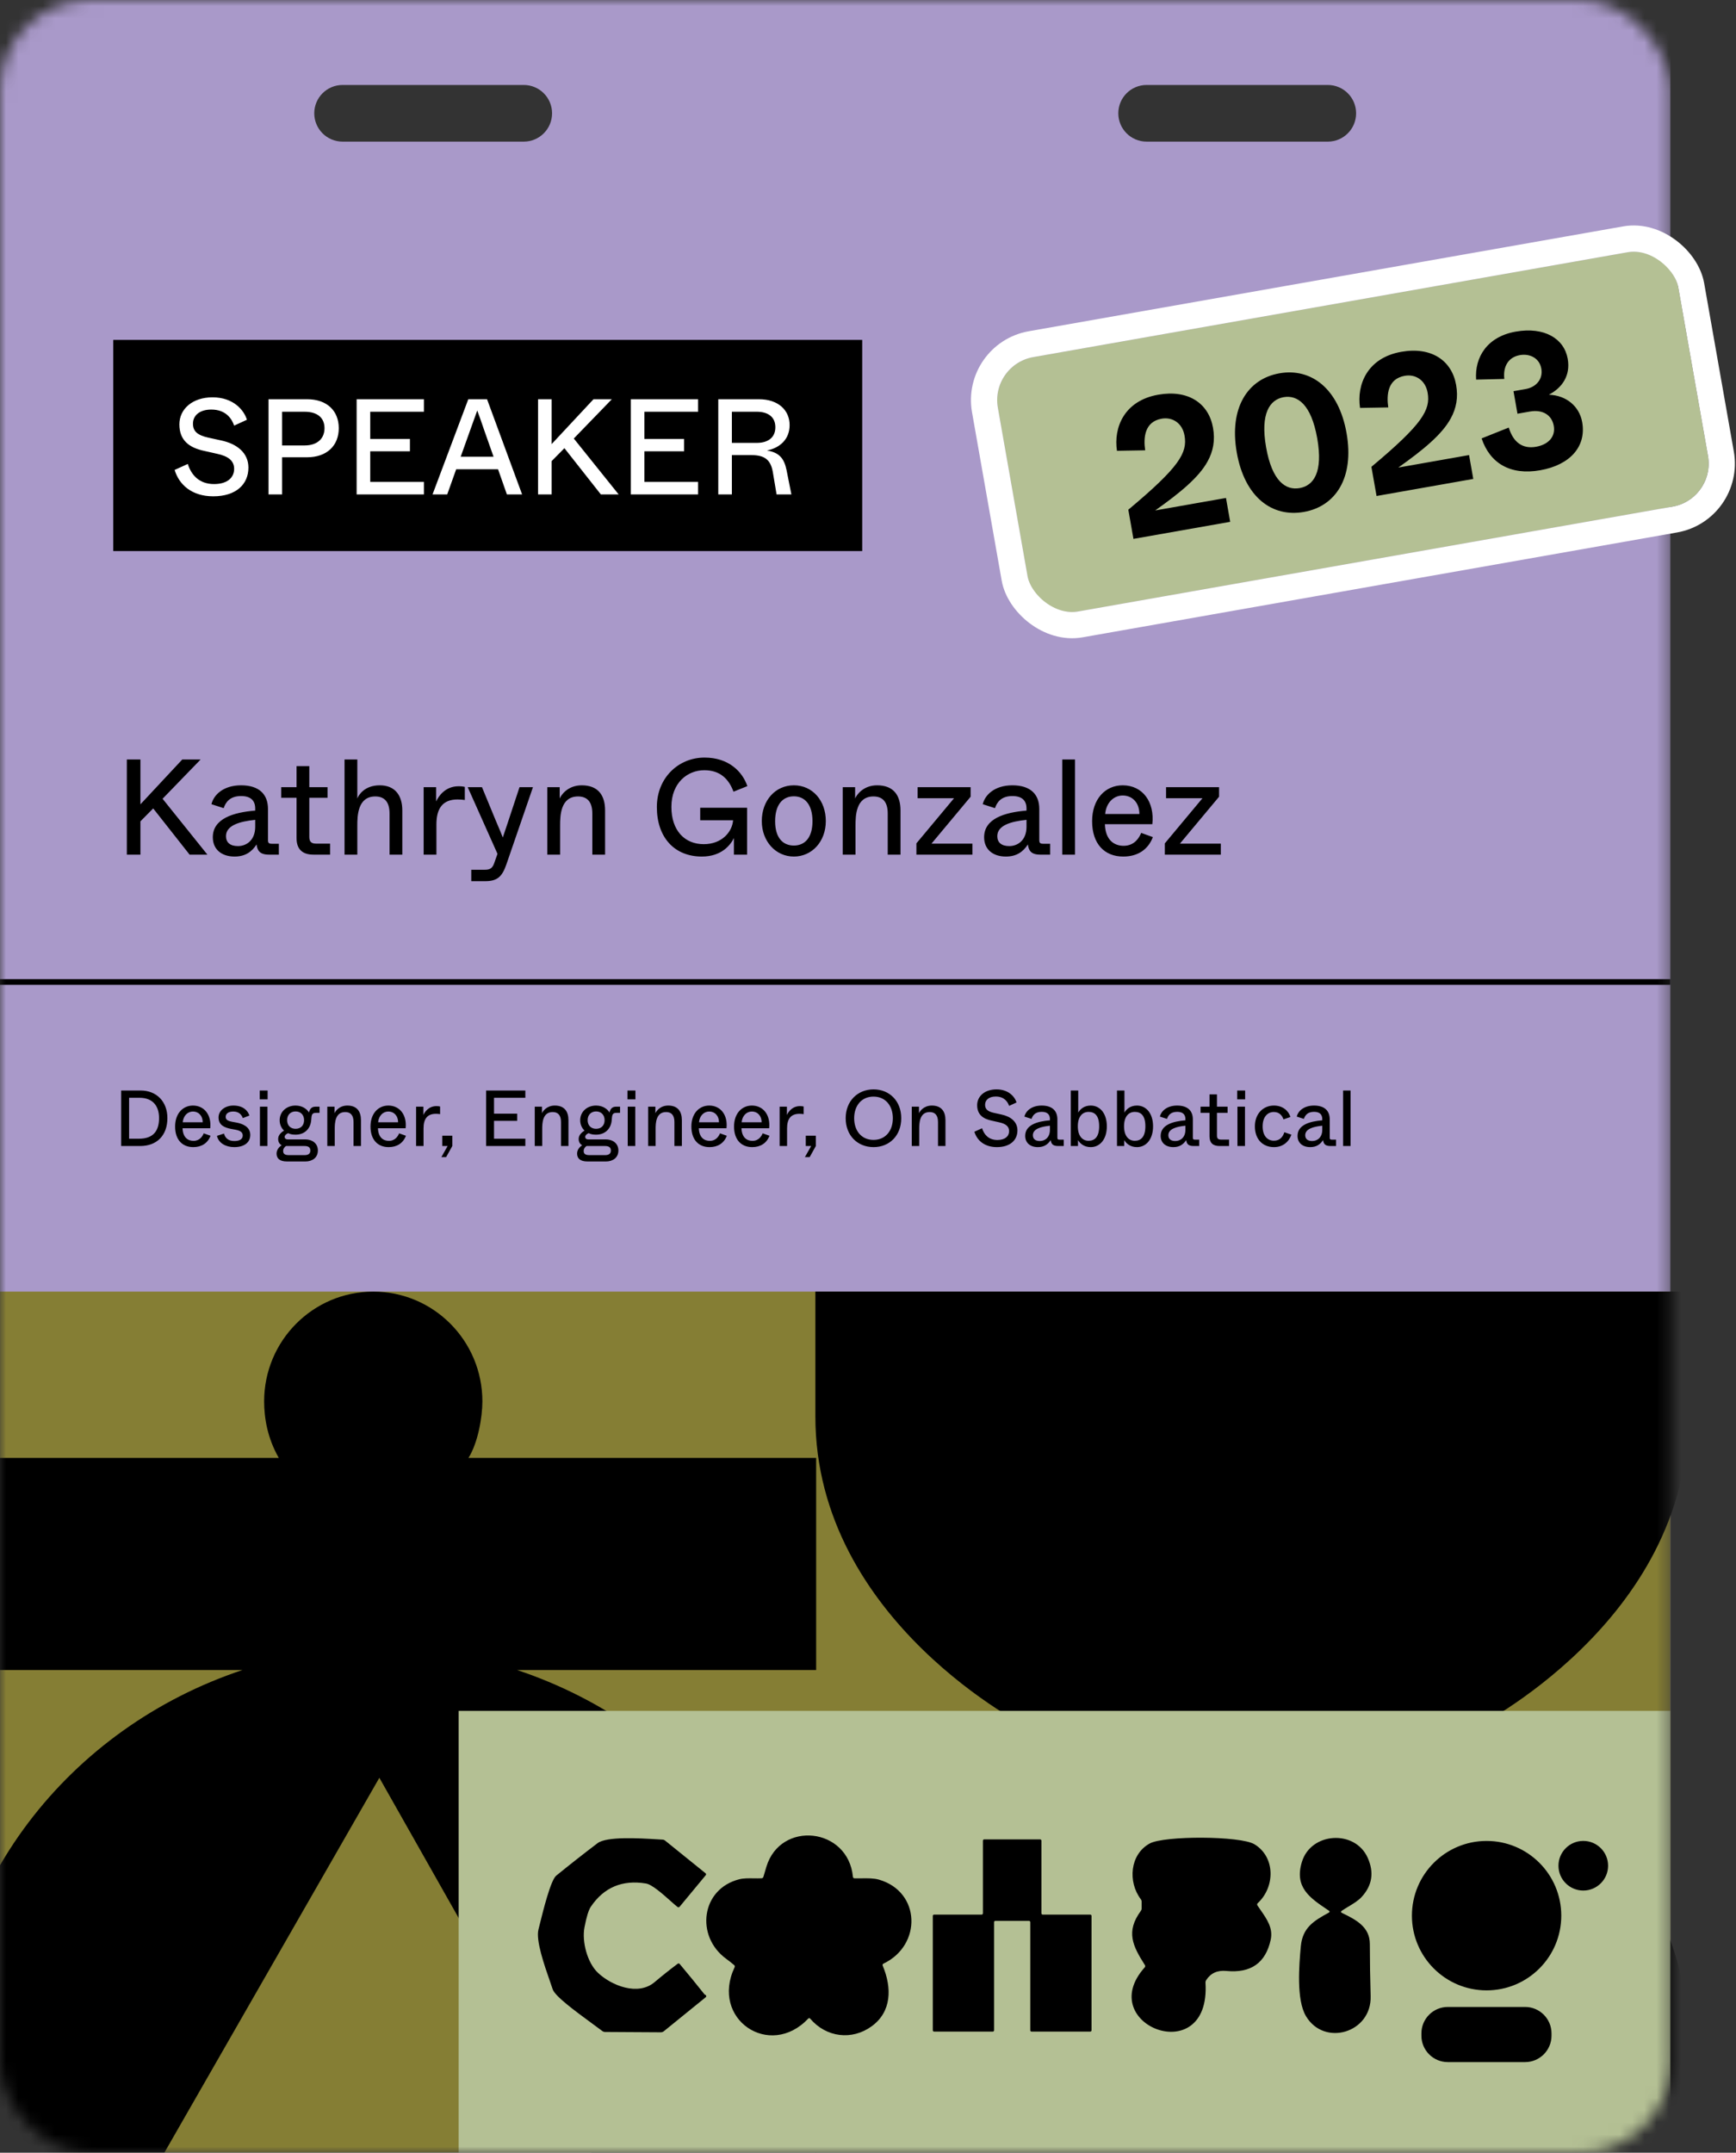 <svg width="142" height="176" viewBox="0 0 142 176" fill="none" xmlns="http://www.w3.org/2000/svg">
<rect x="0" y="0" width="142" height="176" fill="#333333" stroke="none"/>
<mask id="mask0_131_543" style="mask-type:alpha" maskUnits="userSpaceOnUse" x="0" y="0" width="137" height="176">
<rect width="136.632" height="176" rx="7.411" fill="#AD9ECF"/>
</mask>
<g mask="url(#mask0_131_543)">
<path fill-rule="evenodd" clip-rule="evenodd" d="M0 0H136.632V176H0V0ZM25.705 9.263C25.705 7.984 26.742 6.947 28.021 6.947H42.842C44.121 6.947 45.158 7.984 45.158 9.263C45.158 10.542 44.121 11.579 42.842 11.579H28.021C26.742 11.579 25.705 10.542 25.705 9.263ZM93.79 6.947C92.51 6.947 91.474 7.984 91.474 9.263C91.474 10.542 92.51 11.579 93.79 11.579H108.611C109.89 11.579 110.926 10.542 110.926 9.263C110.926 7.984 109.89 6.947 108.611 6.947H93.79Z" fill="#A999C9"/>
<rect y="105.6" width="136.632" height="70.4" fill="#857E34"/>
<path d="M66.759 136.536H42.295C56.401 141.233 66.759 154.055 66.759 169.808V176.99H48.94L31.03 145.347L12.875 176.99H-4.632V169.808C-4.632 154.055 5.726 141.233 19.832 136.536H-4.632V119.198H22.805C21.866 117.555 21.606 115.911 21.606 114.569C21.606 109.616 25.602 105.6 30.531 105.6C35.461 105.6 39.457 109.616 39.457 114.569C39.457 115.894 39.089 117.976 38.317 119.198H66.759V136.536Z" fill="black"/>
<path d="M138.085 105.6H66.695V115.799C66.695 132.586 84.207 141.295 84.207 141.295C84.207 141.295 66.695 150.005 66.695 166.792L66.695 176.99L138.085 176.99V166.792C138.085 150.005 120.572 141.295 120.572 141.295C120.572 141.295 138.085 132.586 138.085 115.799V105.6Z" fill="black"/>
<rect x="37.516" y="139.874" width="99.116" height="36.126" fill="#B4C094"/>
<path fill-rule="evenodd" clip-rule="evenodd" d="M60.089 160.837C58.08 165.082 62.961 168.378 66.116 165.03C66.125 165.02 66.137 165.012 66.15 165.006C66.164 165.001 66.178 164.998 66.192 164.999C66.207 164.999 66.221 165.003 66.234 165.009C66.247 165.015 66.259 165.024 66.268 165.035C67.576 166.577 69.685 166.836 71.297 165.665C72.942 164.474 72.962 162.518 72.206 160.716C72.173 160.634 72.195 160.574 72.274 160.536C75.415 159.04 75.326 154.662 71.894 153.674C71.474 153.554 70.981 153.561 70.492 153.567C70.292 153.57 70.092 153.572 69.899 153.567C69.818 153.563 69.774 153.522 69.767 153.441C69.373 149.394 63.847 148.818 62.69 152.617C62.606 152.885 62.525 153.16 62.446 153.439C62.423 153.518 62.37 153.56 62.287 153.564C62.08 153.574 61.865 153.571 61.65 153.568C61.236 153.562 60.824 153.556 60.471 153.644C57.34 154.432 56.866 158.302 59.403 160.149C59.625 160.31 59.841 160.48 60.05 160.659C60.108 160.708 60.121 160.767 60.089 160.837ZM108.577 156.128L108.687 156.202C108.783 156.266 108.781 156.325 108.68 156.379C107.439 157.056 106.549 157.605 106.405 159.117C106.259 160.655 106.029 163.502 106.824 164.834C108.316 167.346 112.206 166.208 112.115 163.192C112.073 161.774 112.051 160.356 112.049 158.94C112.049 157.543 110.935 156.958 109.778 156.4C109.667 156.345 109.663 156.283 109.765 156.213C109.942 156.092 110.13 155.978 110.318 155.865C110.708 155.631 111.095 155.398 111.373 155.097C112.246 154.153 112.412 153.081 111.871 151.881C110.833 149.571 107.239 149.786 106.494 152.218C105.854 154.297 107.136 155.159 108.577 156.128ZM57.638 163.067C57.679 163.076 57.712 163.095 57.738 163.126C57.787 163.188 57.781 163.244 57.72 163.294L54.308 166.062C54.231 166.124 54.143 166.155 54.044 166.155L49.502 166.128C49.413 166.128 49.333 166.101 49.263 166.048C49.004 165.853 48.71 165.637 48.401 165.411L48.401 165.411C47.04 164.412 45.392 163.204 45.207 162.636C45.147 162.454 45.068 162.228 44.98 161.973C44.529 160.68 43.818 158.644 44.043 157.757C44.068 157.659 44.101 157.526 44.141 157.365L44.141 157.365L44.141 157.365C44.424 156.219 45.041 153.719 45.498 153.348C46.61 152.444 47.736 151.56 48.878 150.694C49.629 150.125 52.327 150.29 53.724 150.375C53.908 150.386 54.07 150.396 54.201 150.403C54.274 150.406 54.339 150.43 54.397 150.476L57.704 153.145C57.768 153.197 57.774 153.254 57.722 153.318L55.595 155.885C55.542 155.947 55.483 155.954 55.417 155.906C55.281 155.802 55.08 155.623 54.847 155.416C54.213 154.852 53.338 154.073 52.839 153.99C50.903 153.671 49.399 154.304 48.327 155.89C48.145 156.158 47.972 156.72 47.808 157.575C47.587 158.734 48.033 160.459 48.91 161.29C50.022 162.342 52.185 163.199 53.536 162.06C54.151 161.541 54.782 161.039 55.429 160.554C55.493 160.506 55.55 160.512 55.6 160.573C56.3 161.406 56.979 162.238 57.638 163.067ZM93.63 160.853C89.421 165.558 99.041 169.262 98.606 162.115C98.6 162.033 98.619 161.957 98.663 161.889C99.028 161.318 99.581 161.068 100.321 161.14C102.318 161.333 103.524 160.485 103.938 158.596C104.146 157.646 103.643 156.922 103.106 156.15L103.106 156.15L103.106 156.149C103.023 156.031 102.94 155.911 102.859 155.79C102.812 155.718 102.819 155.653 102.882 155.594C104.307 154.273 104.332 151.826 102.611 150.783C101.456 150.084 95.224 150.073 94.042 150.719C92.416 151.612 92.245 153.86 93.311 155.27C93.359 155.334 93.384 155.407 93.384 155.489V156.031C93.384 156.102 93.362 156.167 93.32 156.225C92.065 157.937 92.657 159.099 93.646 160.655C93.69 160.724 93.684 160.79 93.63 160.853ZM85.289 156.532H89.179C89.207 156.532 89.234 156.543 89.253 156.563C89.273 156.582 89.284 156.609 89.284 156.637V165.993C89.284 166.021 89.273 166.048 89.253 166.068C89.234 166.087 89.207 166.098 89.179 166.098H84.378C84.35 166.098 84.323 166.087 84.304 166.068C84.284 166.048 84.273 166.021 84.273 165.993V157.149C84.273 157.136 84.27 157.122 84.265 157.109C84.26 157.096 84.252 157.085 84.242 157.075C84.233 157.065 84.221 157.058 84.208 157.052C84.196 157.047 84.182 157.044 84.168 157.044H81.417C81.389 157.044 81.362 157.056 81.343 157.075C81.323 157.095 81.312 157.121 81.312 157.149V165.993C81.312 166.021 81.301 166.048 81.281 166.068C81.262 166.087 81.235 166.098 81.207 166.098H76.406C76.378 166.098 76.352 166.087 76.332 166.068C76.312 166.048 76.301 166.021 76.301 165.993V156.637C76.301 156.609 76.312 156.582 76.332 156.563C76.352 156.543 76.378 156.532 76.406 156.532H80.296C80.324 156.532 80.351 156.521 80.37 156.501C80.39 156.482 80.401 156.455 80.401 156.427V150.487C80.401 150.459 80.412 150.433 80.432 150.413C80.451 150.393 80.478 150.382 80.506 150.382H85.079C85.107 150.382 85.134 150.393 85.153 150.413C85.173 150.433 85.184 150.459 85.184 150.487V156.427C85.184 156.441 85.187 156.455 85.192 156.467C85.197 156.48 85.205 156.492 85.215 156.501C85.225 156.511 85.236 156.519 85.249 156.524C85.261 156.529 85.275 156.532 85.289 156.532ZM131.537 152.537C131.537 153.658 130.628 154.566 129.507 154.566C128.387 154.566 127.478 153.658 127.478 152.537C127.478 151.416 128.387 150.508 129.507 150.508C130.628 150.508 131.537 151.416 131.537 152.537ZM121.599 162.727C124.973 162.727 127.708 159.992 127.708 156.619C127.708 153.245 124.973 150.51 121.599 150.51C118.226 150.51 115.491 153.245 115.491 156.619C115.491 159.992 118.226 162.727 121.599 162.727ZM118.429 164.082H124.747C125.941 164.082 126.909 165.05 126.909 166.244V166.431C126.909 167.624 125.941 168.592 124.747 168.592H118.429C117.235 168.592 116.267 167.624 116.267 166.431V166.244C116.267 165.05 117.235 164.082 118.429 164.082Z" fill="black"/>
<rect width="61.263" height="17.263" transform="translate(9.263 27.79)" fill="black"/>
<path d="M17.441 40.577C15.707 40.577 14.651 39.643 14.284 38.42L15.362 37.931C15.64 38.82 16.285 39.576 17.507 39.576C18.575 39.576 19.152 39.065 19.152 38.331C19.152 37.687 18.697 37.297 17.741 37.097L16.707 36.864C15.495 36.608 14.673 36.019 14.673 34.696C14.673 33.44 15.74 32.484 17.385 32.484C19.097 32.484 19.964 33.54 20.197 34.319L19.152 34.797C18.975 34.274 18.508 33.485 17.285 33.485C16.318 33.485 15.784 33.974 15.784 34.641C15.784 35.275 16.174 35.586 17.018 35.775L18.085 36.008C19.386 36.286 20.32 37.02 20.32 38.231C20.32 39.587 19.319 40.577 17.441 40.577ZM21.965 40.421V32.64H25.121C26.767 32.64 27.711 33.607 27.711 35.008C27.711 36.419 26.755 37.386 25.11 37.386H23.076V40.421H21.965ZM23.076 36.419H24.91C26 36.419 26.544 35.819 26.544 35.008C26.544 34.207 26.022 33.663 24.91 33.663H23.076V36.419ZM29.172 40.421V32.64H34.675V33.663H30.284V35.886H33.53V36.897H30.284V39.398H34.675V40.421H29.172ZM41.462 40.421L40.739 38.365H37.315L36.582 40.421H35.381L38.305 32.64H39.839L42.706 40.421H41.462ZM37.682 37.342H40.372L39.627 35.23C39.327 34.352 39.161 33.885 39.038 33.563C38.916 33.885 38.738 34.407 38.438 35.23L37.682 37.342ZM49.147 40.421L46.168 36.642L45.123 37.698V40.421H44.012V32.64H45.123V34.485V36.308L48.547 32.64H50.047L46.935 35.852L50.603 40.421H49.147ZM51.599 40.421V32.64H57.102V33.663H52.711V35.886H55.957V36.897H52.711V39.398H57.102V40.421H51.599ZM58.753 40.421V32.64H62.077C63.688 32.64 64.589 33.563 64.589 34.752C64.589 35.953 63.744 36.631 62.733 36.831C63.777 36.997 64.155 37.52 64.344 38.465L64.733 40.421H63.522L63.21 38.565C63.033 37.575 62.521 37.209 61.476 37.209H59.865V40.421H58.753ZM59.865 36.208H61.91C62.777 36.208 63.422 35.808 63.422 34.93C63.422 34.052 62.777 33.663 61.91 33.663H59.865V36.208Z" fill="white"/>
<path d="M15.51 69.874L12.531 66.094L11.486 67.15V69.874H10.375V62.093H11.486V63.938V65.761L14.91 62.093H16.411L13.298 65.305L16.966 69.874H15.51ZM19.185 70.029C18.107 70.029 17.407 69.429 17.407 68.451C17.407 66.928 19.085 66.417 20.875 66.272V66.105C20.875 65.472 20.53 65.083 19.719 65.083C18.752 65.083 18.441 65.65 18.296 66.072L17.296 65.75C17.474 64.994 18.263 64.205 19.719 64.205C21.208 64.205 21.92 64.949 21.92 66.139V68.662C21.92 68.918 21.986 68.984 22.242 68.984H22.809V69.874H22.009C21.208 69.874 21.053 69.507 20.986 69.04C20.597 69.64 20.063 70.029 19.185 70.029ZM19.463 69.173C20.163 69.173 20.875 68.695 20.875 67.595V67.028C19.585 67.161 18.485 67.484 18.485 68.362C18.485 68.862 18.807 69.173 19.463 69.173ZM25.645 69.874C24.734 69.874 24.256 69.429 24.256 68.518V65.227H23V64.36H24.256V62.637H25.3V64.36H26.79V65.227H25.3V68.429C25.3 68.807 25.467 68.973 25.845 68.973H27.001V69.874H25.645ZM28.183 69.874V62.093H29.228V64.138V65.283C29.328 65.016 29.806 64.205 31.062 64.205C32.319 64.205 32.908 65.038 32.908 66.261V69.874H31.863V66.506C31.863 65.516 31.407 65.116 30.696 65.116C29.251 65.116 29.228 66.717 29.228 67.495V69.874H28.183ZM34.653 69.874V64.36H35.676V65.527C35.865 65.105 36.41 64.282 37.51 64.282C37.743 64.282 37.899 64.305 38.021 64.338V65.405C37.843 65.383 37.654 65.361 37.432 65.361C36.209 65.361 35.698 66.094 35.698 67.395V69.874H34.653ZM42.494 64.36H43.594L41.427 70.652C41.071 71.697 40.66 72.041 39.693 72.041H38.548V71.108H39.66C40.037 71.108 40.26 71.019 40.415 70.596L40.693 69.807L38.259 64.36H39.426L40.56 67.106C40.927 67.962 41.027 68.206 41.127 68.473C41.227 68.173 41.294 67.962 41.549 67.217L42.494 64.36ZM44.77 69.874V64.36H45.782V65.283C45.893 65.016 46.427 64.205 47.583 64.205C48.939 64.205 49.495 65.038 49.495 66.261V69.874H48.45V66.506C48.45 65.516 47.994 65.116 47.282 65.116C45.837 65.116 45.815 66.717 45.815 67.495V69.874H44.77ZM57.408 70.029C55.174 70.029 53.729 68.473 53.729 65.983C53.729 63.593 55.496 61.937 57.63 61.937C59.609 61.937 60.732 63.093 61.132 64.271L59.998 64.727C59.62 63.704 58.92 62.971 57.608 62.971C56.241 62.971 54.918 63.993 54.918 65.972C54.918 67.906 56.008 69.018 57.564 69.018C59.064 69.018 59.898 67.995 59.965 67.061H57.275V66.039H61.11V69.874H60.031V68.518C59.754 69.073 59.042 70.029 57.408 70.029ZM64.936 70.029C63.447 70.029 62.313 68.784 62.313 67.128C62.313 65.45 63.414 64.205 64.936 64.205C66.459 64.205 67.549 65.45 67.549 67.128C67.549 68.807 66.415 70.029 64.936 70.029ZM64.936 69.129C65.837 69.129 66.459 68.484 66.459 67.139C66.459 65.783 65.837 65.105 64.936 65.105C64.025 65.105 63.403 65.783 63.403 67.139C63.403 68.484 64.025 69.129 64.936 69.129ZM68.934 69.874V64.36H69.946V65.283C70.057 65.016 70.59 64.205 71.746 64.205C73.103 64.205 73.658 65.038 73.658 66.261V69.874H72.614V66.506C72.614 65.516 72.158 65.116 71.446 65.116C70.001 65.116 69.979 66.717 69.979 67.495V69.874H68.934ZM74.959 69.874V68.951L78.038 65.261H76.805H75.059V64.36H79.394V65.138L76.193 68.973H77.505H79.539V69.874H74.959ZM82.276 70.029C81.198 70.029 80.498 69.429 80.498 68.451C80.498 66.928 82.176 66.417 83.966 66.272V66.105C83.966 65.472 83.621 65.083 82.81 65.083C81.843 65.083 81.531 65.65 81.387 66.072L80.386 65.75C80.564 64.994 81.353 64.205 82.81 64.205C84.299 64.205 85.011 64.949 85.011 66.139V68.662C85.011 68.918 85.077 68.984 85.333 68.984H85.9V69.874H85.1C84.299 69.874 84.144 69.507 84.077 69.04C83.688 69.64 83.154 70.029 82.276 70.029ZM82.554 69.173C83.254 69.173 83.966 68.695 83.966 67.595V67.028C82.676 67.161 81.576 67.484 81.576 68.362C81.576 68.862 81.898 69.173 82.554 69.173ZM86.889 69.874V62.093H87.934V69.874H86.889ZM91.878 70.029C90.344 70.029 89.332 68.996 89.332 67.139C89.332 65.338 90.4 64.205 91.834 64.205C93.479 64.205 94.457 65.583 94.257 67.384H90.377C90.422 68.707 91.155 69.151 91.911 69.151C92.801 69.151 93.19 68.484 93.345 68.095L94.301 68.44C93.901 69.496 93.023 70.029 91.878 70.029ZM90.4 66.55H93.201C93.19 65.561 92.567 65.038 91.834 65.038C91.122 65.038 90.489 65.594 90.4 66.55ZM95.28 69.874V68.951L98.359 65.261H97.126H95.38V64.36H99.716V65.138L96.514 68.973H97.826H99.86V69.874H95.28Z" fill="black"/>
<path d="M0 80.284H136.632" stroke="black" stroke-width="0.463"/>
<path d="M9.912 93.695V89.156H11.5C12.797 89.156 13.692 90.051 13.692 91.412C13.692 92.839 12.823 93.695 11.468 93.695H9.912ZM10.56 93.098H11.37C12.479 93.098 13.011 92.521 13.011 91.412C13.011 90.414 12.492 89.752 11.416 89.752H10.56V93.098ZM15.808 93.785C14.913 93.785 14.323 93.183 14.323 92.1C14.323 91.049 14.946 90.388 15.782 90.388C16.742 90.388 17.312 91.192 17.196 92.242H14.933C14.959 93.014 15.386 93.273 15.828 93.273C16.346 93.273 16.573 92.884 16.664 92.657L17.222 92.858C16.988 93.474 16.476 93.785 15.808 93.785ZM14.946 91.756H16.58C16.573 91.179 16.21 90.874 15.782 90.874C15.367 90.874 14.998 91.198 14.946 91.756ZM19.161 93.785C18.486 93.785 17.884 93.474 17.747 92.865L18.324 92.677C18.409 93.007 18.642 93.286 19.167 93.286C19.615 93.286 19.855 93.124 19.855 92.839C19.855 92.612 19.718 92.45 19.278 92.365L18.889 92.294C18.337 92.184 17.877 91.976 17.877 91.36C17.877 90.783 18.422 90.388 19.09 90.388C19.887 90.388 20.27 90.796 20.399 91.205L19.861 91.412C19.783 91.192 19.589 90.874 19.083 90.874C18.655 90.874 18.461 91.075 18.461 91.302C18.461 91.51 18.558 91.633 19.005 91.717L19.388 91.788C19.757 91.866 20.471 92.074 20.471 92.787C20.471 93.397 19.991 93.785 19.161 93.785ZM21.243 89.882V89.156H21.891V89.882H21.243ZM21.262 93.695V90.479H21.878V93.695H21.262ZM23.479 94.959C22.85 94.959 22.623 94.687 22.623 94.311C22.623 93.987 22.85 93.753 23.038 93.636C22.856 93.526 22.753 93.371 22.753 93.111C22.753 92.793 23.012 92.573 23.233 92.43C23.044 92.262 22.876 91.97 22.876 91.587C22.876 90.906 23.421 90.388 24.173 90.388C24.769 90.388 25.126 90.706 25.275 90.958C25.333 90.68 25.476 90.479 25.807 90.479H26.137V90.984H25.872C25.599 90.984 25.495 91.049 25.47 91.419L25.457 91.574C25.398 92.301 24.899 92.767 24.179 92.767C23.959 92.767 23.751 92.742 23.57 92.644C23.395 92.716 23.284 92.832 23.284 92.949C23.284 93.053 23.349 93.156 23.57 93.156H24.964C25.593 93.156 26.001 93.52 26.001 94.058C26.001 94.661 25.534 94.959 24.977 94.959H23.479ZM24.179 92.288C24.601 92.288 24.873 92.009 24.873 91.581C24.873 91.159 24.601 90.868 24.179 90.868C23.758 90.868 23.485 91.159 23.485 91.581C23.485 92.009 23.758 92.288 24.179 92.288ZM23.648 94.44H24.899C25.158 94.44 25.385 94.369 25.385 94.064C25.385 93.76 25.158 93.695 24.899 93.695H23.395C23.291 93.76 23.161 93.902 23.161 94.103C23.161 94.363 23.336 94.44 23.648 94.44ZM26.772 93.695V90.479H27.362V91.017C27.427 90.861 27.738 90.388 28.412 90.388C29.203 90.388 29.527 90.874 29.527 91.587V93.695H28.918V91.73C28.918 91.153 28.652 90.919 28.237 90.919C27.394 90.919 27.381 91.853 27.381 92.307V93.695H26.772ZM31.791 93.785C30.896 93.785 30.306 93.183 30.306 92.1C30.306 91.049 30.928 90.388 31.765 90.388C32.724 90.388 33.295 91.192 33.178 92.242H30.915C30.941 93.014 31.369 93.273 31.81 93.273C32.329 93.273 32.556 92.884 32.647 92.657L33.204 92.858C32.971 93.474 32.458 93.785 31.791 93.785ZM30.928 91.756H32.562C32.556 91.179 32.193 90.874 31.765 90.874C31.35 90.874 30.98 91.198 30.928 91.756ZM34.035 93.695V90.479H34.631V91.159C34.741 90.913 35.059 90.433 35.701 90.433C35.837 90.433 35.928 90.446 35.999 90.466V91.088C35.896 91.075 35.785 91.062 35.656 91.062C34.943 91.062 34.644 91.49 34.644 92.249V93.695H34.035ZM36.102 94.603L36.615 93.695H36.174V92.852H36.997V93.695L36.492 94.603H36.102ZM39.762 93.695V89.156H42.971V89.752H40.41V91.049H42.303V91.639H40.41V93.098H42.971V93.695H39.762ZM43.742 93.695V90.479H44.332V91.017C44.397 90.861 44.708 90.388 45.383 90.388C46.174 90.388 46.498 90.874 46.498 91.587V93.695H45.888V91.73C45.888 91.153 45.622 90.919 45.207 90.919C44.364 90.919 44.352 91.853 44.352 92.307V93.695H43.742ZM48.061 94.959C47.432 94.959 47.205 94.687 47.205 94.311C47.205 93.987 47.432 93.753 47.62 93.636C47.438 93.526 47.334 93.371 47.334 93.111C47.334 92.793 47.594 92.573 47.814 92.43C47.626 92.262 47.458 91.97 47.458 91.587C47.458 90.906 48.002 90.388 48.755 90.388C49.351 90.388 49.708 90.706 49.857 90.958C49.915 90.68 50.058 90.479 50.389 90.479H50.719V90.984H50.453C50.181 90.984 50.077 91.049 50.051 91.419L50.038 91.574C49.98 92.301 49.481 92.767 48.761 92.767C48.541 92.767 48.333 92.742 48.151 92.644C47.976 92.716 47.866 92.832 47.866 92.949C47.866 93.053 47.931 93.156 48.151 93.156H49.546C50.175 93.156 50.583 93.52 50.583 94.058C50.583 94.661 50.116 94.959 49.559 94.959H48.061ZM48.761 92.288C49.182 92.288 49.455 92.009 49.455 91.581C49.455 91.159 49.182 90.868 48.761 90.868C48.34 90.868 48.067 91.159 48.067 91.581C48.067 92.009 48.34 92.288 48.761 92.288ZM48.229 94.44H49.481C49.74 94.44 49.967 94.369 49.967 94.064C49.967 93.76 49.74 93.695 49.481 93.695H47.976C47.873 93.76 47.743 93.902 47.743 94.103C47.743 94.363 47.918 94.44 48.229 94.44ZM51.327 89.882V89.156H51.976V89.882H51.327ZM51.347 93.695V90.479H51.963V93.695H51.347ZM53.019 93.695V90.479H53.609V91.017C53.674 90.861 53.985 90.388 54.659 90.388C55.45 90.388 55.775 90.874 55.775 91.587V93.695H55.165V91.73C55.165 91.153 54.899 90.919 54.484 90.919C53.641 90.919 53.628 91.853 53.628 92.307V93.695H53.019ZM58.038 93.785C57.143 93.785 56.553 93.183 56.553 92.1C56.553 91.049 57.175 90.388 58.012 90.388C58.971 90.388 59.542 91.192 59.425 92.242H57.162C57.188 93.014 57.616 93.273 58.057 93.273C58.576 93.273 58.803 92.884 58.894 92.657L59.451 92.858C59.218 93.474 58.706 93.785 58.038 93.785ZM57.175 91.756H58.809C58.803 91.179 58.44 90.874 58.012 90.874C57.597 90.874 57.227 91.198 57.175 91.756ZM61.527 93.785C60.632 93.785 60.042 93.183 60.042 92.1C60.042 91.049 60.664 90.388 61.501 90.388C62.461 90.388 63.031 91.192 62.914 92.242H60.651C60.677 93.014 61.105 93.273 61.546 93.273C62.065 93.273 62.292 92.884 62.383 92.657L62.94 92.858C62.707 93.474 62.195 93.785 61.527 93.785ZM60.664 91.756H62.298C62.292 91.179 61.929 90.874 61.501 90.874C61.086 90.874 60.716 91.198 60.664 91.756ZM63.771 93.695V90.479H64.367V91.159C64.478 90.913 64.795 90.433 65.437 90.433C65.573 90.433 65.664 90.446 65.736 90.466V91.088C65.632 91.075 65.522 91.062 65.392 91.062C64.679 91.062 64.38 91.49 64.38 92.249V93.695H63.771ZM65.839 94.603L66.351 93.695H65.91V92.852H66.733V93.695L66.228 94.603H65.839ZM71.456 93.785C70.146 93.785 69.174 92.839 69.174 91.425C69.174 90.018 70.153 89.065 71.456 89.065C72.76 89.065 73.719 90.018 73.719 91.425C73.719 92.839 72.76 93.785 71.456 93.785ZM71.45 93.195C72.442 93.195 73.032 92.437 73.032 91.425C73.032 90.414 72.442 89.655 71.45 89.655C70.458 89.655 69.868 90.414 69.868 91.425C69.868 92.437 70.458 93.195 71.45 93.195ZM74.58 93.695V90.479H75.17V91.017C75.235 90.861 75.546 90.388 76.221 90.388C77.012 90.388 77.336 90.874 77.336 91.587V93.695H76.726V91.73C76.726 91.153 76.46 90.919 76.045 90.919C75.203 90.919 75.189 91.853 75.189 92.307V93.695H74.58ZM81.543 93.785C80.532 93.785 79.916 93.241 79.702 92.528L80.331 92.242C80.493 92.761 80.869 93.202 81.582 93.202C82.205 93.202 82.542 92.904 82.542 92.476C82.542 92.1 82.276 91.873 81.719 91.756L81.115 91.62C80.409 91.471 79.929 91.127 79.929 90.355C79.929 89.623 80.551 89.065 81.511 89.065C82.51 89.065 83.015 89.681 83.151 90.135L82.542 90.414C82.438 90.109 82.166 89.649 81.453 89.649C80.888 89.649 80.577 89.934 80.577 90.323C80.577 90.692 80.804 90.874 81.297 90.984L81.919 91.121C82.678 91.283 83.223 91.711 83.223 92.417C83.223 93.208 82.639 93.785 81.543 93.785ZM84.896 93.785C84.267 93.785 83.858 93.435 83.858 92.865C83.858 91.976 84.837 91.678 85.881 91.594V91.497C85.881 91.127 85.68 90.9 85.207 90.9C84.643 90.9 84.461 91.231 84.377 91.477L83.793 91.289C83.897 90.848 84.358 90.388 85.207 90.388C86.076 90.388 86.491 90.822 86.491 91.516V92.988C86.491 93.137 86.53 93.176 86.679 93.176H87.01V93.695H86.543C86.076 93.695 85.985 93.481 85.946 93.208C85.719 93.559 85.408 93.785 84.896 93.785ZM85.058 93.286C85.466 93.286 85.881 93.007 85.881 92.365V92.035C85.129 92.113 84.487 92.301 84.487 92.813C84.487 93.105 84.675 93.286 85.058 93.286ZM89.22 93.785C88.656 93.785 88.332 93.474 88.176 93.208V93.695H87.586V89.156H88.196V90.349V90.965C88.345 90.699 88.656 90.388 89.22 90.388C89.979 90.388 90.537 91.03 90.537 92.087C90.537 93.137 89.979 93.785 89.22 93.785ZM89.045 93.267C89.545 93.267 89.908 92.949 89.908 92.08C89.908 91.205 89.545 90.906 89.045 90.906C88.533 90.906 88.163 91.289 88.163 92.08C88.163 92.871 88.533 93.267 89.045 93.267ZM93.001 93.785C92.437 93.785 92.112 93.474 91.957 93.208V93.695H91.367V89.156H91.976V90.349V90.965C92.125 90.699 92.437 90.388 93.001 90.388C93.759 90.388 94.317 91.03 94.317 92.087C94.317 93.137 93.759 93.785 93.001 93.785ZM92.826 93.267C93.325 93.267 93.688 92.949 93.688 92.08C93.688 91.205 93.325 90.906 92.826 90.906C92.313 90.906 91.944 91.289 91.944 92.08C91.944 92.871 92.313 93.267 92.826 93.267ZM95.977 93.785C95.348 93.785 94.94 93.435 94.94 92.865C94.94 91.976 95.919 91.678 96.963 91.594V91.497C96.963 91.127 96.762 90.9 96.288 90.9C95.724 90.9 95.543 91.231 95.458 91.477L94.875 91.289C94.978 90.848 95.439 90.388 96.288 90.388C97.157 90.388 97.572 90.822 97.572 91.516V92.988C97.572 93.137 97.611 93.176 97.76 93.176H98.091V93.695H97.624C97.157 93.695 97.066 93.481 97.028 93.208C96.801 93.559 96.489 93.785 95.977 93.785ZM96.139 93.286C96.548 93.286 96.963 93.007 96.963 92.365V92.035C96.21 92.113 95.569 92.301 95.569 92.813C95.569 93.105 95.757 93.286 96.139 93.286ZM99.745 93.695C99.213 93.695 98.935 93.435 98.935 92.904V90.984H98.202V90.479H98.935V89.474H99.544V90.479H100.413V90.984H99.544V92.852C99.544 93.072 99.641 93.169 99.862 93.169H100.536V93.695H99.745ZM101.2 89.882V89.156H101.849V89.882H101.2ZM101.22 93.695V90.479H101.836V93.695H101.22ZM104.208 93.785C103.267 93.785 102.645 93.124 102.645 92.087C102.645 91.082 103.3 90.388 104.201 90.388C104.934 90.388 105.394 90.816 105.556 91.322L104.986 91.516C104.876 91.198 104.642 90.913 104.195 90.913C103.695 90.913 103.28 91.302 103.28 92.087C103.28 92.884 103.689 93.26 104.201 93.26C104.707 93.26 104.947 92.923 105.057 92.567L105.634 92.767C105.42 93.364 104.934 93.785 104.208 93.785ZM107.172 93.785C106.543 93.785 106.135 93.435 106.135 92.865C106.135 91.976 107.114 91.678 108.158 91.594V91.497C108.158 91.127 107.957 90.9 107.484 90.9C106.92 90.9 106.738 91.231 106.654 91.477L106.07 91.289C106.174 90.848 106.634 90.388 107.484 90.388C108.353 90.388 108.768 90.822 108.768 91.516V92.988C108.768 93.137 108.806 93.176 108.956 93.176H109.286V93.695H108.819C108.353 93.695 108.262 93.481 108.223 93.208C107.996 93.559 107.685 93.785 107.172 93.785ZM107.335 93.286C107.743 93.286 108.158 93.007 108.158 92.365V92.035C107.406 92.113 106.764 92.301 106.764 92.813C106.764 93.105 106.952 93.286 107.335 93.286ZM109.863 93.695V89.156H110.473V93.695H109.863Z" fill="black"/>
</g>
<g clip-path="url(#clip0_131_543)">
<rect x="81" y="29.815" width="56.521" height="21.121" rx="3.573" transform="rotate(-10 81 29.815)" fill="#B4C094"/>
<path d="M92.713 44.058L92.293 41.673C96.481 38.173 97.14 37.019 96.891 35.61C96.711 34.588 95.903 34.076 95.02 34.231C93.626 34.477 93.52 35.773 93.672 36.816L91.364 36.856C91.077 34.959 91.951 32.761 94.738 32.27C97.2 31.835 98.87 32.978 99.222 34.975C99.403 35.997 99.24 36.888 98.78 37.719C98.069 39.026 96.535 40.287 94.491 41.733L97.665 41.173L100.282 40.712L100.626 42.663L92.713 44.058ZM106.651 41.856C104.05 42.314 101.808 40.65 101.164 36.996C100.522 33.357 102.051 30.98 104.652 30.521C107.254 30.063 109.503 31.773 110.145 35.412C110.789 39.066 109.252 41.397 106.651 41.856ZM106.307 39.905C107.437 39.705 108.239 38.638 107.745 35.835C107.253 33.048 106.127 32.273 104.996 32.472C103.866 32.672 103.075 33.801 103.564 36.572C104.055 39.36 105.177 40.104 106.307 39.905ZM112.598 40.552L112.177 38.167C116.365 34.666 117.024 33.513 116.776 32.104C116.595 31.082 115.787 30.57 114.904 30.725C113.511 30.971 113.404 32.267 113.556 33.31L111.248 33.35C110.961 31.453 111.835 29.255 114.622 28.763C117.084 28.329 118.754 29.472 119.106 31.469C119.287 32.491 119.124 33.382 118.664 34.213C117.953 35.52 116.419 36.781 114.375 38.227L117.549 37.667L120.166 37.205L120.51 39.156L112.598 40.552ZM125.978 38.448C123.531 38.879 121.867 37.863 121.192 35.843L123.414 34.956C123.767 36.139 124.524 36.724 125.639 36.528C126.677 36.345 127.247 35.685 127.094 34.818C126.941 33.951 126.215 33.457 125.131 33.648L124.125 33.825L123.8 31.983L124.806 31.805C125.627 31.66 126.231 31.011 126.078 30.144C125.928 29.292 125.154 28.886 124.318 29.034C123.404 29.195 122.928 29.933 123.049 30.982L120.743 31.037C120.613 29.208 121.641 27.526 123.979 27.113C126.317 26.701 127.942 27.676 128.234 29.333C128.48 30.726 127.76 31.715 126.693 32.271C128.123 32.322 129.191 33.219 129.42 34.52C129.767 36.486 128.455 38.011 125.978 38.448Z" fill="black"/>
</g>
<rect x="79.758" y="28.945" width="58.665" height="23.265" rx="4.645" transform="rotate(-10 79.758 28.945)" stroke="white" stroke-width="2.144"/>
<defs>
<clipPath id="clip0_131_543">
<rect x="81" y="29.815" width="56.521" height="21.121" rx="3.573" transform="rotate(-10 81 29.815)" fill="white"/>
</clipPath>
</defs>
</svg>
